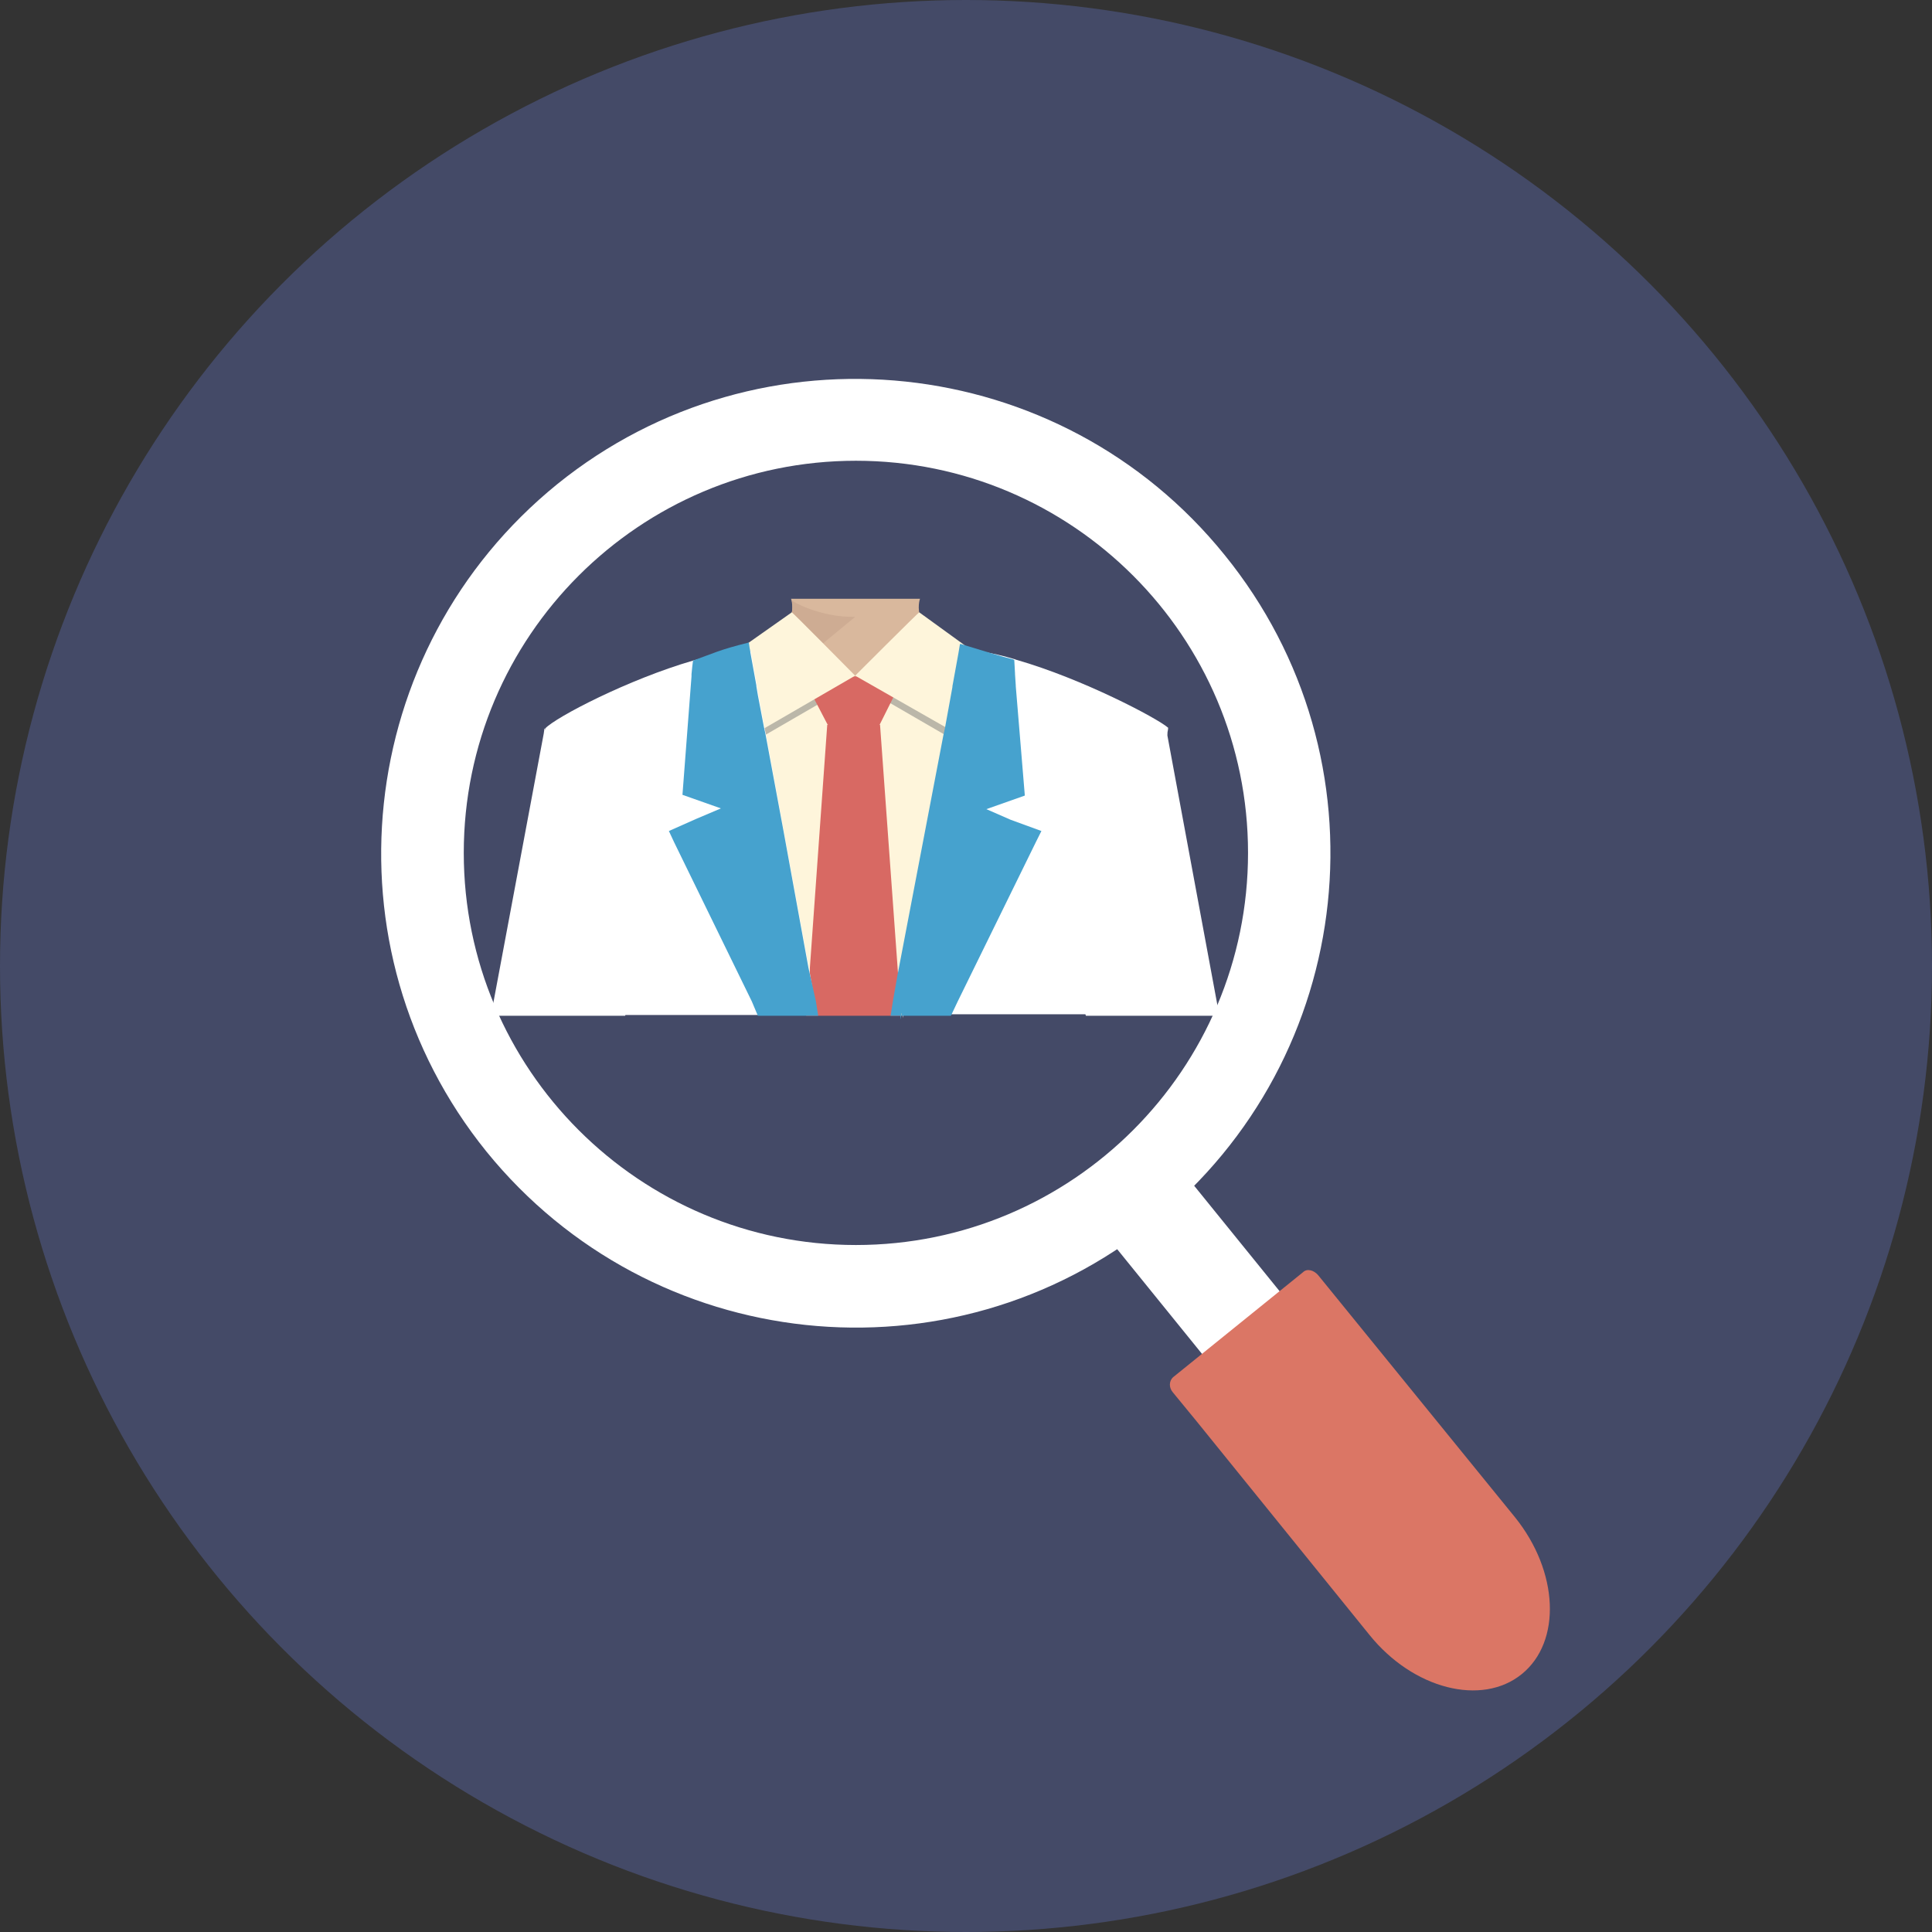 <?xml version="1.0" encoding="utf-8"?>
<!-- Generator: Adobe Illustrator 21.1.0, SVG Export Plug-In . SVG Version: 6.00 Build 0)  -->
<svg version="1.1" id="Слой_1" xmlns="http://www.w3.org/2000/svg" xmlns:xlink="http://www.w3.org/1999/xlink" x="0px" y="0px"
	 viewBox="0 0 256.2 256.2" style="enable-background:new 0 0 256.2 256.2;" xml:space="preserve">
<rect x="0" y="0" width="256.2" height="256.2" fill="#333333" stroke="none"/>
<style type="text/css">
	.st0{fill:#444A67;}
	.st1{fill:#FFFFFF;}
	.st2{fill:#DB7665;}
	.st3{fill:#D9B89D;}
	.st4{fill:#CEAC93;}
	.st5{fill:#FEF5DB;}
	.st6{opacity:0.48;fill:#737373;}
	.st7{fill:#D86963;}
	.st8{opacity:0.27;fill:#FFFFFF;}
	.st9{fill:#46A2CE;}
	.st10{fill:#97BFC7;}
</style>
<circle class="st0" cx="128.1" cy="128.1" r="128.1"/>
<path class="st1" d="M170.8,172.6c1.9,2.4,1.2,6.2-1.7,8.5l0,0c-2.8,2.3-6.7,2.2-8.6-0.2l-12.8-15.8c-1.7-1.2,9.5-9.5,10.3-8.3
	L170.8,172.6z"/>
<path class="st2" d="M174.8,169.1L174.8,169.1c-0.6-0.7-1.5-0.9-2-0.4l-17.2,13.9c-0.6,0.5-0.6,1.4-0.1,2l3.2,3.9c0,0,0,0,0,0
	l22.9,28.3c5.8,7.2,14.9,9.5,20.2,5.2c5.3-4.3,4.9-13.6-0.9-20.8L174.8,169.1L174.8,169.1z"/>
<polygon class="st1" points="85.4,126.2 82.9,134.7 65.1,134.7 72.1,97.3 72.2,96.6 72.3,96.7 "/>
<path class="st3" d="M139.5,91l-11-4.1c-8.3-2.7-6.5-7.5-6.5-7.5h-8.5h-0.1h-8.5c0,0,1.8,4.8-6.5,7.5l-11,4.1l26.1-0.3L139.5,91z"/>
<path class="st4" d="M113.4,81.8l-12.6,10.4L89.4,89l16.2-4.2l-1.2-2.6c0,0,1-0.7,0.6-2.6C104.9,79.7,108.8,81.9,113.4,81.8z"/>
<rect x="87.3" y="91" class="st5" width="57.1" height="41.6"/>
<path class="st6" d="M103.2,83.2c0.1,0,8.4,8.4,8.4,8.4L99,98.9l-2.9-10.7L103.2,83.2z"/>
<path class="st6" d="M123.1,82.9c-0.1,0-8.4,8.4-8.4,8.4l12.6,7.3l2.9-10.7L123.1,82.9z"/>
<path class="st7" d="M116.7,96c-0.1,0.3-0.8,0.5-1.4,0.5h-4.2c-0.6,0-1.2-0.2-1.4-0.5l-2.4-4.6c-0.5-0.9,0.2-1.7,1.5-1.7h8.7
	c1.3,0,1.9,0.8,1.5,1.7L116.7,96z"/>
<polygon class="st7" points="119.5,134.7 106.9,134.7 107,134 107.1,132.7 107.3,129.1 107.4,128.7 107.4,128.3 109.7,96.1 
	109.7,96.1 116.7,96.1 116.7,96.1 119.1,129.3 119.1,129.9 119.2,130.9 119.3,132.8 "/>
<path class="st5" d="M105,81.2c0.1,0,8.4,8.4,8.4,8.4l-12.6,7.3l-2.9-10.7L105,81.2z"/>
<path class="st5" d="M121.9,81.2c-0.1,0-8.5,8.4-8.5,8.4l12.8,7.3l2.6-10.7L121.9,81.2z"/>
<path class="st1" d="M134.8,87.5c-0.1,0-0.2-0.1-0.3-0.1c-2-0.6-4-1-5.7-1.2c-0.3,0-0.6-0.1-0.9-0.1c-0.1,0-0.2,0-0.3,0l-0.1,0.4
	l-0.8,4.3l0,0.1l-1,5.5l-0.2,0.9l-6.1,33.4l-0.1,0.5l-0.2,1.4l-0.3,1.9h0.9l0,0.5l0.1-0.5h29.2c1.6-12.9,3.4-24.9,5.8-37.2
	c0-0.2,0.1-0.5,0.1-0.7c0,0,0-0.1,0-0.1C153.4,95.2,143.5,90,134.8,87.5z M107.8,131.4l-0.4-2.3l-5.8-31.6l-0.2-0.9l-0.8-4.3
	l-0.2-1.2l0-0.1l-0.8-4.4l0-0.1l-0.1-0.3c-0.1,0-0.3,0-0.4,0c-0.4,0-0.8,0.1-1.2,0.1c-1.9,0.2-3.9,0.7-6,1.3
	c-8.6,2.5-18.2,7.5-19.6,9c0,0,0,0,0,0c0,0.2,0.1,0.6,0.1,0.8c2.4,12.3,4.2,24.3,5.8,37.2h30.2l-0.3-1.9L107.8,131.4z"/>
<path class="st8" d="M139.1,112.4l-10,20.2l-0.8,1.7h-8.7l0.3-1.7l3.7-20l2.8-14.5l1.3-7l0-0.1l0.4-2.2l0.2-1.3c0,0,0,0,0.1,0
	c0.7,0.2,1.3,0.3,1.8,0.5c2.1,0.6,3,1,4.7,1.6c0.3,0.1,0.6,0.2,0.9,0.3l0.1,1.2l0,0l1.3,16.6l-2.8,1l-2.2,0.8l5.3,2.2L139.1,112.4z"
	/>
<path class="st9" d="M138.1,110.2l-0.7,1.4L127,132.8l-0.9,1.9h-6.6l-0.1,0.5l0-0.5h-1.3l0.3-1.9l0.6-3.4l6.1-31.9l0.2-0.9l1-5.5
	l0-0.1l0.8-4.4l0.1-0.6l0.1-0.6c0,0,0.1,0,0.1,0c3,0.9,5.5,1.7,6.8,2c0.1,0,0.2,0.1,0.3,0.1l0.1,1.8l0,0.1l0.1,1.5l0,0.1l1.2,14.5
	l-5.1,1.8l3.2,1.4L138.1,110.2z"/>
<path class="st8" d="M107.1,134.3h-8.7l-0.8-1.7l-10-20.2l1.7-0.7l5.2-2.2l-2.3-0.8l-2.7-1L90.7,91l0,0l0.1-1.2
	c0.2-0.1,0.4-0.1,0.5-0.2c0.1,0,0.2-0.1,0.3-0.1c1.8-0.7,2.7-1.1,5-1.7c0.4-0.1,0.9-0.2,1.5-0.4c0,0,0.1,0,0.1,0l0.3,1.5l0.4,2
	l0,0.1l0.1,0.8l1.2,6.3l2.7,14.4l3.7,20l0.2,1.2L107.1,134.3z"/>
<path class="st9" d="M108.2,132.8l0.3,1.9h-8l-0.8-1.9l-10.3-21.1l-0.7-1.5l3.6-1.6l3.3-1.4l-5.1-1.8L91.6,91l0,0l0.1-1.3l0-0.2
	l0-0.1l0.1-1l0.1-0.8c2.8-1,3.4-1.4,7.4-2.4c0,0,0,0,0,0l0.1,0.7l0.1,0.5l0,0.1l0.8,4.4l0,0.1l0.2,1.2l0.8,4.2l0.2,0.9l2.4,12.9
	l3.3,18.1L108.2,132.8z"/>
<polygon class="st1" points="161.7,134.7 144,134.7 143.4,132.8 141.5,126.3 144.4,119.7 154.7,96.7 154.7,96.6 154.8,97.5 "/>
<polygon class="st10" points="119.6,134.4 119.5,134.8 119.5,134.4 "/>
<g>
	<path class="st1" d="M162.4,73.6c-21.8-27-61.5-31.2-88.5-9.4c-27,21.9-31.2,61.5-9.4,88.5c21.9,27,61.5,31.2,88.5,9.4
		C180.1,140.2,184.3,100.6,162.4,73.6z M113.5,165.1c-28.7,0-52-23.3-52-52c0-28.7,23.3-52,52-52c28.7,0,52,23.3,52,52
		C165.5,141.8,142.2,165.1,113.5,165.1z"/>
</g>
</svg>
